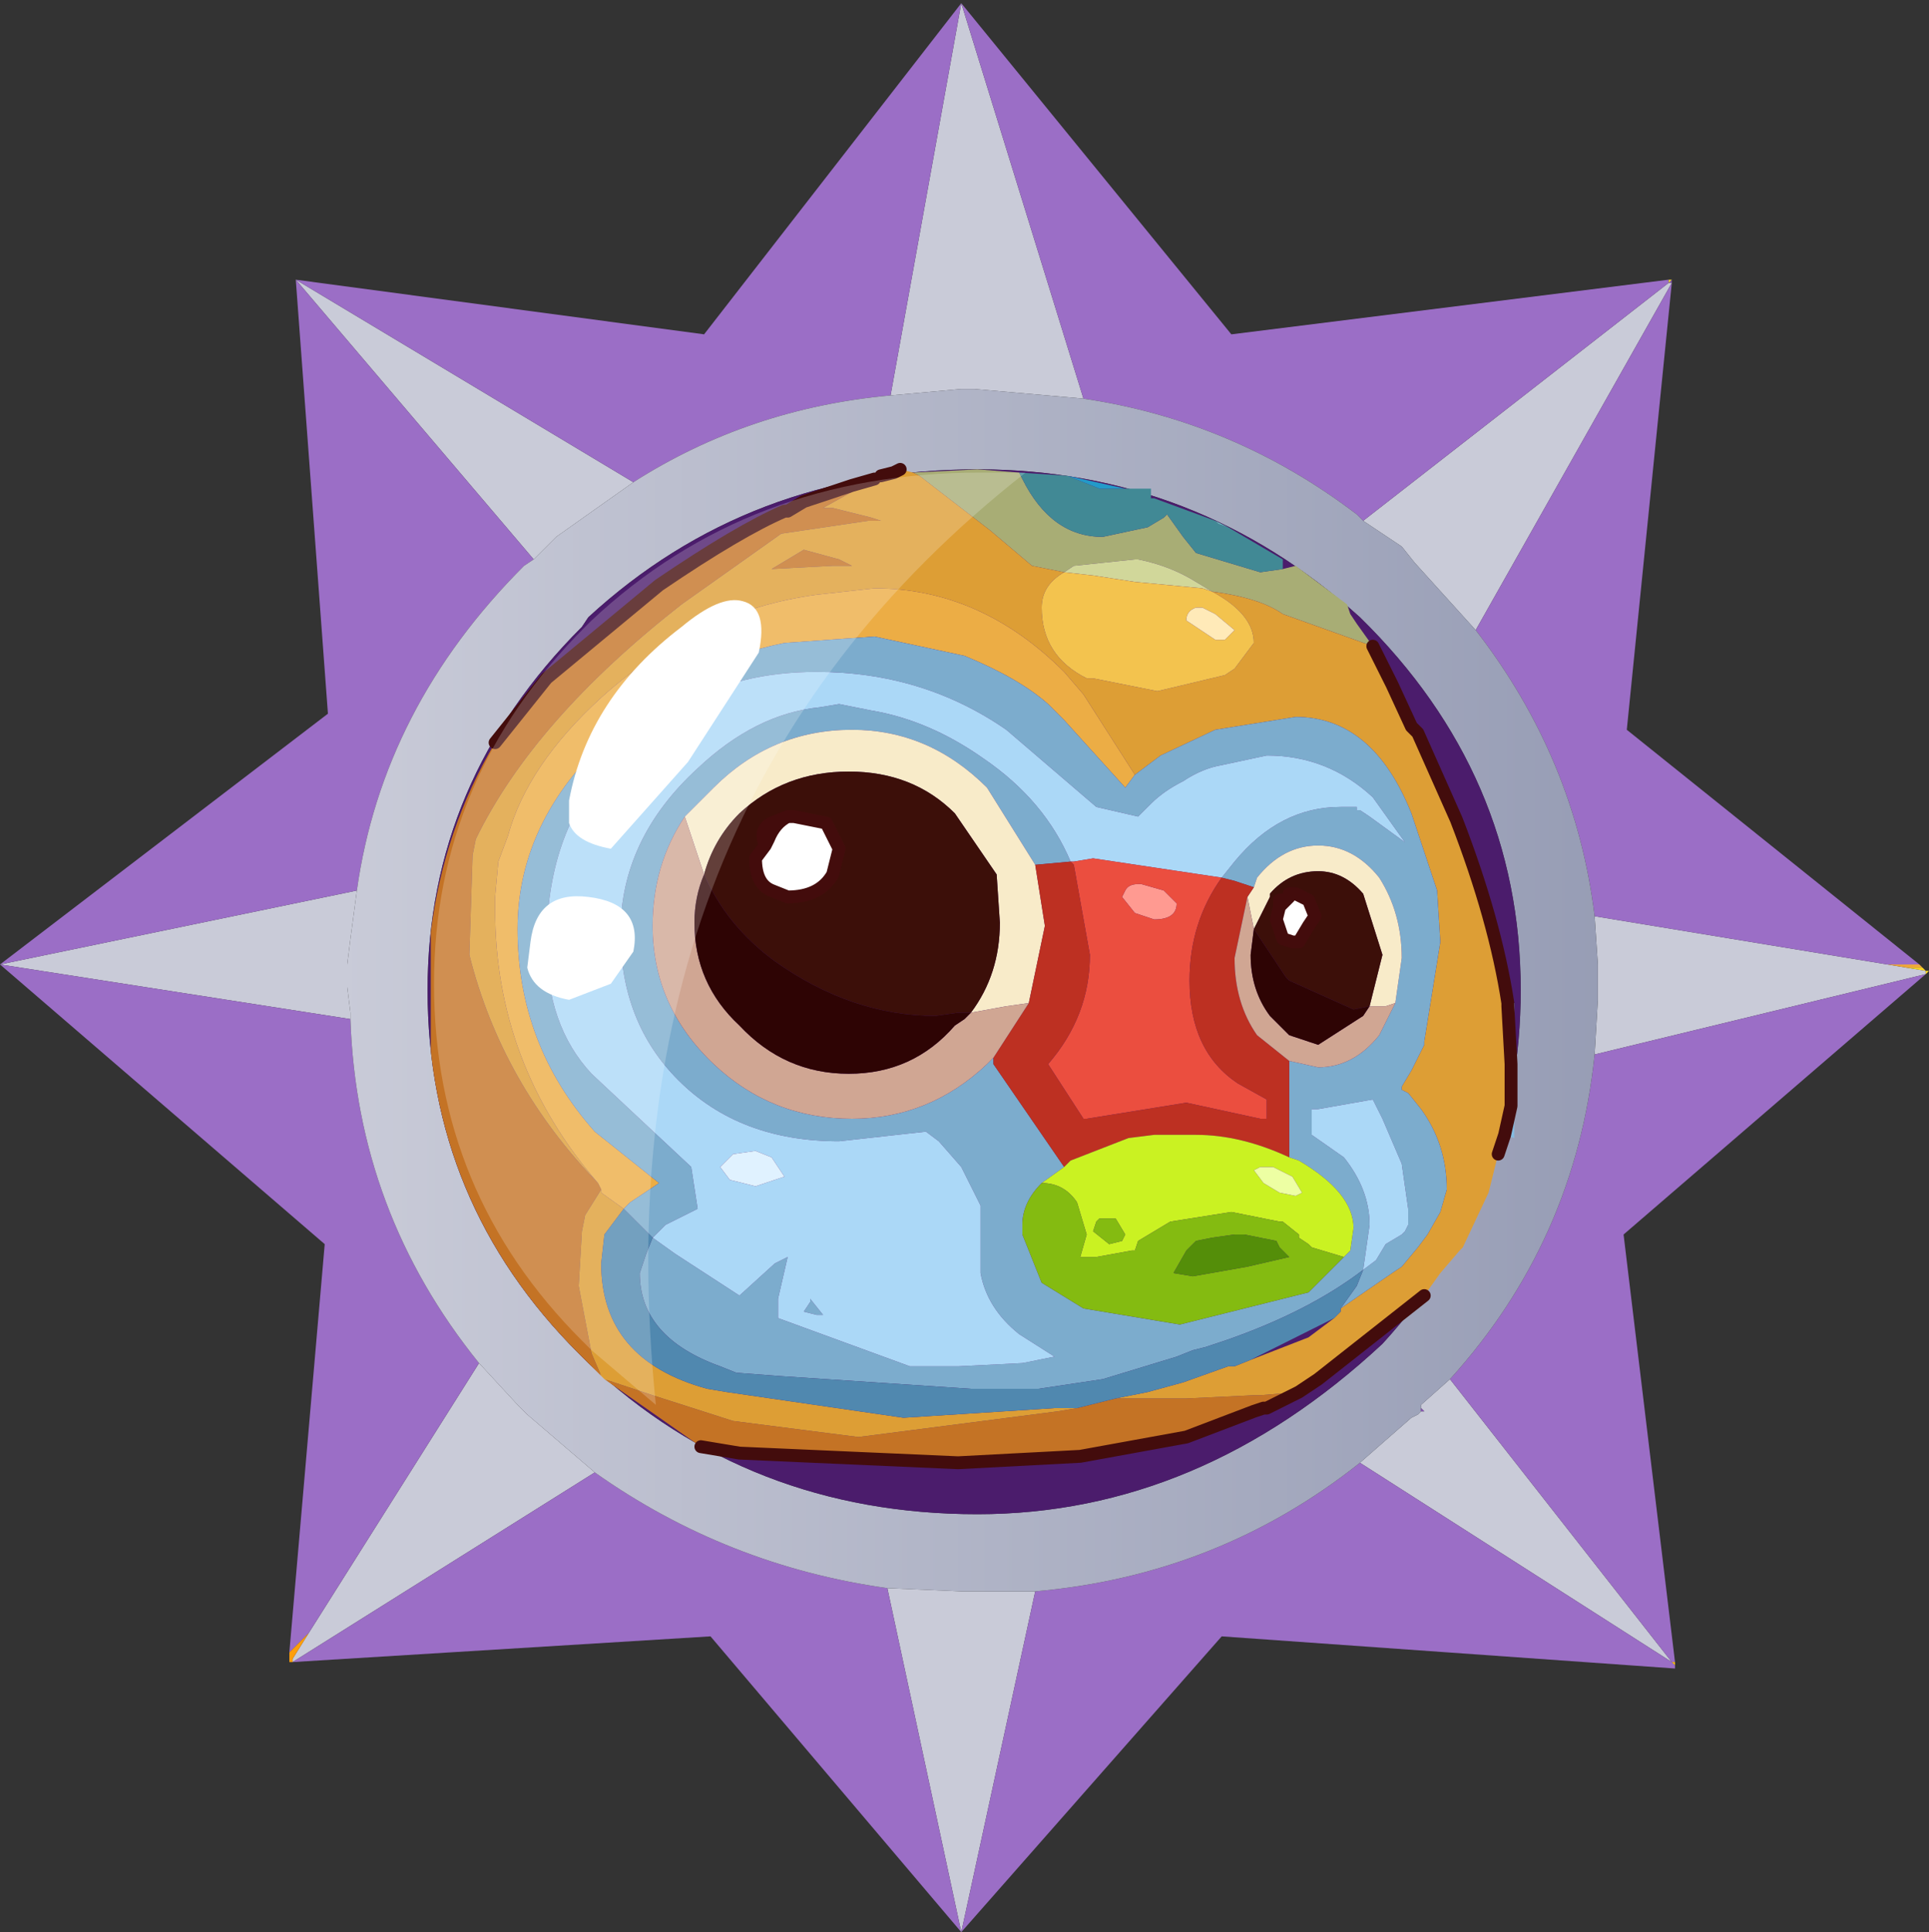 <?xml version="1.0" encoding="UTF-8" standalone="no"?>
<svg xmlns:ffdec="https://www.free-decompiler.com/flash" xmlns:xlink="http://www.w3.org/1999/xlink" ffdec:objectType="frame" height="30.05px" width="30.0px" xmlns="http://www.w3.org/2000/svg">
  <rect width="100%" height="100%" fill="#333333" stroke="none"/>
  <g transform="matrix(1.0, 0.0, 0.0, 1.0, 0.0, 0.0)">
    <use ffdec:characterId="1" height="30.0" transform="matrix(1.0, 0.0, 0.0, 1.0, 0.0, 0.0)" width="30.0" xlink:href="#shape0"/>
    <use ffdec:characterId="3" height="30.0" transform="matrix(1.0, 0.0, 0.0, 1.0, 0.0, 0.05)" width="30.0" xlink:href="#sprite0"/>
  </g>
  <defs>
    <g id="shape0" transform="matrix(1.0, 0.0, 0.0, 1.0, 0.0, 0.0)">
      <path d="M0.0 0.0 L30.0 0.0 30.0 30.0 0.0 30.0 0.0 0.0" fill="#33cc66" fill-opacity="0.0" fill-rule="evenodd" stroke="none"/>
    </g>
    <g id="sprite0" transform="matrix(1.0, 0.0, 0.0, 1.0, 0.0, 0.0)">
      <use ffdec:characterId="2" height="30.0" transform="matrix(1.0, 0.0, 0.0, 1.0, 0.0, 0.0)" width="30.0" xlink:href="#shape1"/>
    </g>
    <g id="shape1" transform="matrix(1.0, 0.0, 0.0, 1.0, 0.0, 0.0)">
      <path d="M26.0 4.3 L26.0 4.35 25.95 4.35 26.0 4.3" fill="url(#gradient0)" fill-rule="evenodd" stroke="none"/>
      <path d="M25.95 4.35 L26.0 4.35 22.95 9.75 22.0 8.7 21.8 8.45 21.2 8.05 25.95 4.35 M29.35 14.95 L29.65 15.0 29.95 15.05 29.95 15.1 24.8 16.35 24.85 15.5 24.85 15.3 24.85 15.05 24.85 14.95 24.8 14.2 29.35 14.95 M22.1 21.85 L22.1 21.8 22.55 21.4 26.0 25.8 21.15 22.7 21.95 22.0 22.05 21.95 22.1 21.9 22.15 21.9 22.1 21.85 M16.85 6.15 L15.15 6.0 14.95 6.0 13.85 6.1 14.95 0.0 16.85 6.15 M9.85 7.45 L8.65 8.3 8.3 8.65 4.6 4.3 9.85 7.45 M5.55 13.8 L5.45 14.55 5.4 14.95 5.4 15.0 5.4 15.2 5.4 15.3 5.45 15.7 5.45 15.8 0.0 14.95 5.55 13.8 M7.45 21.15 L8.05 21.8 8.2 21.95 9.25 22.85 4.55 25.8 4.55 25.75 4.8 25.35 7.45 21.15 M13.8 24.65 L14.95 24.7 15.15 24.7 16.1 24.7 14.95 30.0 13.8 24.65" fill="#c9cbd8" fill-rule="evenodd" stroke="none"/>
      <path d="M26.0 4.3 L25.95 4.35 25.95 4.3 26.0 4.3" fill="url(#gradient1)" fill-rule="evenodd" stroke="none"/>
      <path d="M26.0 4.35 L25.3 11.3 29.85 14.95 29.35 14.95 24.8 14.2 Q24.5 11.75 22.95 9.75 L26.0 4.35 M29.95 15.1 L25.25 19.15 26.05 25.8 26.0 25.8 26.05 25.85 26.05 25.9 19.0 25.4 14.95 30.0 11.05 25.4 4.55 25.8 9.25 22.85 Q11.3 24.3 13.8 24.65 L14.95 30.0 16.1 24.7 Q18.95 24.45 21.15 22.7 L26.0 25.8 22.55 21.4 Q24.5 19.25 24.8 16.35 L29.95 15.1 M4.5 25.65 L5.05 19.3 0.0 14.95 5.1 11.05 4.6 4.3 10.95 5.15 14.95 0.0 19.15 5.15 25.95 4.3 25.95 4.35 21.2 8.05 21.1 7.95 Q19.2 6.5 16.85 6.15 L14.95 0.0 13.85 6.1 Q11.65 6.3 9.85 7.45 L4.6 4.3 8.3 8.65 8.15 8.75 Q5.95 10.95 5.55 13.8 L0.0 14.95 5.45 15.8 Q5.55 18.8 7.45 21.15 L4.8 25.35 4.5 25.65" fill="#9b6ec6" fill-rule="evenodd" stroke="none"/>
      <path d="M21.2 8.05 L21.8 8.45 22.0 8.7 22.95 9.75 Q24.5 11.75 24.8 14.2 L24.85 14.95 24.85 15.05 24.85 15.3 24.85 15.5 24.8 16.35 Q24.5 19.25 22.55 21.4 L22.1 21.8 22.1 21.85 22.1 21.9 22.05 21.95 21.95 22.0 21.15 22.7 Q18.95 24.45 16.1 24.7 L15.15 24.7 14.95 24.7 13.8 24.65 Q11.3 24.3 9.25 22.85 L8.2 21.95 8.05 21.8 7.45 21.15 Q5.55 18.8 5.45 15.8 L5.45 15.7 5.4 15.3 5.4 15.2 5.4 15.0 5.4 14.95 5.45 14.55 5.55 13.8 Q5.95 10.95 8.15 8.75 L8.3 8.65 8.65 8.3 9.85 7.45 Q11.65 6.3 13.85 6.1 L14.95 6.0 15.15 6.0 16.85 6.15 Q19.2 6.5 21.1 7.95 L21.2 8.05 M23.65 15.35 Q23.65 12.0 21.15 9.55 18.6 7.25 15.2 7.25 11.65 7.25 9.15 9.55 L9.05 9.7 Q6.65 12.1 6.65 15.35 6.65 18.65 9.0 21.0 L9.15 21.15 Q11.65 23.5 15.2 23.5 18.65 23.5 21.5 20.85 23.65 18.5 23.65 15.35" fill="url(#gradient2)" fill-rule="evenodd" stroke="none"/>
      <path d="M29.85 14.95 L29.9 15.0 29.65 15.0 29.35 14.95 29.85 14.95" fill="url(#gradient3)" fill-rule="evenodd" stroke="none"/>
      <path d="M29.9 15.0 L29.95 15.05 30.0 15.05 29.95 15.1 29.95 15.05 29.65 15.0 29.9 15.0 M26.05 25.8 L26.05 25.85 26.0 25.8 26.05 25.8" fill="url(#gradient4)" fill-rule="evenodd" stroke="none"/>
      <path d="M22.1 21.9 L22.1 21.85 22.15 21.9 22.1 21.9" fill="url(#gradient5)" fill-rule="evenodd" stroke="none"/>
      <path d="M23.65 15.35 Q23.65 18.5 21.5 20.85 18.65 23.5 15.2 23.5 11.65 23.5 9.15 21.15 L9.0 21.0 Q6.65 18.65 6.65 15.35 6.65 12.1 9.05 9.7 L9.15 9.55 Q11.65 7.25 15.2 7.25 18.6 7.25 21.15 9.55 23.65 12.0 23.65 15.35" fill="#4b1c6c" fill-rule="evenodd" stroke="none"/>
      <path d="M4.55 25.8 L4.5 25.8 4.5 25.65 4.8 25.35 4.55 25.75 4.55 25.8" fill="url(#gradient6)" fill-rule="evenodd" stroke="none"/>
      <path d="M20.45 14.2 L20.35 14.35 20.2 14.6 20.1 14.6 19.95 14.55 19.85 14.25 19.9 14.05 19.95 14.0 20.0 13.95 20.05 13.9 20.05 13.85 20.15 13.85 20.35 13.95 20.45 14.2 M12.85 12.75 L13.05 13.15 12.95 13.55 Q12.75 13.9 12.25 13.9 L12.0 13.8 Q11.75 13.7 11.75 13.3 L11.9 13.1 11.95 13.0 Q12.05 12.75 12.25 12.65 L12.35 12.65 12.85 12.75" fill="#ffffff" fill-rule="evenodd" stroke="none"/>
      <path d="M20.2 21.6 L19.7 21.85 19.65 21.85 19.5 21.9 18.45 22.3 16.8 22.6 14.9 22.7 11.5 22.55 10.9 22.45 9.4 21.4 10.15 21.65 11.4 22.05 13.35 22.3 16.45 21.9 16.75 21.85 16.95 21.8 17.35 21.7 17.9 21.7 18.45 21.7 19.5 21.65 19.6 21.65 20.2 21.6 M9.35 21.35 L9.15 21.15 9.0 21.0 Q7.0 19.0 6.7 16.3 L6.7 14.45 Q6.9 12.85 7.7 11.5 L8.5 10.5 10.25 9.05 Q11.5 8.2 12.2 7.9 L12.25 7.9 12.5 7.75 13.25 7.5 13.6 7.4 13.7 7.35 12.8 7.85 12.95 7.85 13.55 8.0 13.7 8.05 13.5 8.05 12.15 8.25 10.6 9.35 Q8.3 11.15 7.4 13.0 L7.35 13.25 7.3 14.8 Q7.8 16.8 9.3 18.35 L9.35 18.45 9.1 18.85 9.05 19.1 9.0 19.95 9.2 21.0 9.35 21.35 M13.25 8.75 L12.95 8.75 12.0 8.8 12.5 8.5 13.05 8.65 13.25 8.75" fill="#c47325" fill-rule="evenodd" stroke="none"/>
      <path d="M19.95 8.8 L20.15 8.75 20.95 9.35 21.0 9.5 21.1 9.65 21.35 10.0 19.95 9.5 Q19.6 9.25 18.85 9.15 L18.6 9.0 Q18.2 8.75 17.7 8.65 L17.65 8.65 16.7 8.75 16.55 8.85 16.05 8.75 15.4 8.2 14.3 7.35 14.2 7.3 15.2 7.25 15.85 7.3 15.9 7.4 Q16.35 8.3 17.15 8.3 L17.85 8.15 18.1 8.0 18.15 7.95 18.4 8.3 18.6 8.55 19.6 8.85 19.95 8.8" fill="#a8ad75" fill-rule="evenodd" stroke="none"/>
      <path d="M15.85 7.3 L16.6 7.35 17.1 7.55 17.4 7.55 17.5 7.55 17.9 7.55 17.9 7.7 17.95 7.7 18.9 8.05 18.95 8.1 19.1 8.15 19.95 8.65 19.95 8.8 19.6 8.85 18.6 8.55 18.4 8.3 18.15 7.95 18.1 8.0 17.85 8.15 17.15 8.3 Q16.35 8.3 15.9 7.4 L15.85 7.3" fill="#418995" fill-rule="evenodd" stroke="none"/>
      <path d="M21.35 10.0 L21.65 10.6 21.95 11.25 22.05 11.35 22.65 12.7 Q23.25 14.25 23.45 15.55 L23.45 15.6 23.5 16.5 23.5 17.15 23.4 17.6 23.3 17.9 23.15 18.5 22.75 19.35 22.7 19.4 22.4 19.75 22.15 20.1 20.5 21.4 20.2 21.6 19.6 21.65 19.5 21.65 18.45 21.7 17.9 21.7 17.35 21.7 17.85 21.6 18.4 21.45 19.1 21.2 19.2 21.2 19.45 21.1 20.35 20.75 20.75 20.45 20.8 20.4 20.85 20.35 20.85 20.3 21.65 19.75 21.8 19.65 22.05 19.35 22.2 19.15 22.4 18.8 22.5 18.45 Q22.5 17.75 22.1 17.2 L21.9 16.95 21.8 16.9 21.8 16.85 21.95 16.6 22.15 16.2 22.15 16.15 22.4 14.6 22.35 13.8 21.95 12.6 Q21.35 11.1 20.15 11.1 L18.9 11.3 18.05 11.7 17.65 12.0 16.85 10.75 16.55 10.4 Q15.25 9.1 13.6 9.1 L12.7 9.2 Q10.85 9.45 9.35 10.8 8.2 11.85 7.9 12.95 L7.75 13.35 7.7 13.9 7.7 14.0 7.7 14.1 Q7.7 16.5 9.3 18.35 7.8 16.8 7.3 14.8 L7.35 13.25 7.4 13.0 Q8.3 11.15 10.6 9.35 L12.15 8.25 13.5 8.05 13.7 8.05 13.55 8.0 12.95 7.85 12.8 7.85 13.7 7.35 13.9 7.3 14.0 7.25 14.2 7.3 14.3 7.35 15.4 8.2 16.05 8.75 16.55 8.85 Q16.2 9.05 16.2 9.4 16.2 10.15 16.9 10.5 L17.0 10.5 18.0 10.7 19.05 10.45 19.2 10.35 19.5 9.95 Q19.5 9.5 18.85 9.15 19.6 9.25 19.95 9.5 L21.35 10.0 M9.4 21.4 L9.35 21.35 9.2 21.0 9.0 19.95 9.05 19.1 9.1 18.85 9.35 18.45 9.35 18.5 9.7 18.75 9.4 19.15 9.35 19.6 Q9.35 21.1 11.0 21.55 L11.3 21.6 14.05 22.0 16.4 21.85 16.75 21.85 16.45 21.9 13.35 22.3 11.4 22.05 10.15 21.65 9.4 21.4 M13.25 8.75 L13.05 8.65 12.5 8.5 12.0 8.8 12.95 8.75 13.25 8.75" fill="#dd9e35" fill-rule="evenodd" stroke="none"/>
      <path d="M16.6 7.35 L17.5 7.55 17.4 7.55 17.1 7.55 16.6 7.35" fill="#239ac9" fill-rule="evenodd" stroke="none"/>
      <path d="M17.65 12.0 L17.5 12.2 16.55 11.15 16.3 10.9 Q15.85 10.5 15.0 10.15 L13.6 9.85 12.2 9.95 Q10.7 10.25 9.6 11.3 8.05 12.65 8.05 14.4 8.05 16.2 9.25 17.55 L10.25 18.35 9.8 18.65 9.7 18.75 9.35 18.5 9.35 18.45 9.3 18.35 Q7.7 16.5 7.7 14.1 L7.7 14.0 7.7 13.9 7.75 13.35 7.9 12.95 Q8.2 11.85 9.35 10.8 10.85 9.45 12.7 9.2 L13.6 9.1 Q15.25 9.1 16.55 10.4 L16.85 10.75 17.65 12.0" fill="#ecad45" fill-rule="evenodd" stroke="none"/>
      <path d="M17.65 12.0 L18.05 11.7 18.9 11.3 20.15 11.1 Q21.35 11.1 21.95 12.6 L22.35 13.8 22.4 14.6 22.15 16.15 22.15 16.2 21.95 16.6 21.8 16.85 21.8 16.9 21.9 16.95 22.1 17.2 Q22.5 17.75 22.5 18.45 L22.4 18.8 22.2 19.15 22.05 19.35 21.8 19.65 21.65 19.75 20.85 20.3 21.1 19.95 21.2 19.7 Q20.35 20.35 19.05 20.8 L18.75 20.9 18.55 20.95 18.3 21.05 17.15 21.4 16.15 21.55 15.1 21.55 12.1 21.35 11.45 21.3 11.2 21.2 Q9.95 20.75 9.95 19.75 L10.05 19.45 10.15 19.2 10.1 19.15 9.7 18.75 9.8 18.65 10.25 18.35 9.25 17.55 Q8.05 16.2 8.05 14.4 8.05 12.65 9.6 11.3 10.7 10.25 12.2 9.95 L13.6 9.85 15.0 10.15 Q15.85 10.5 16.3 10.9 L16.55 11.15 17.5 12.2 17.65 12.0 M19.0 13.6 L19.2 13.35 Q19.9 12.5 20.85 12.5 L21.1 12.5 21.1 12.55 21.15 12.55 21.3 12.65 21.85 13.05 21.35 12.35 Q20.65 11.7 19.7 11.7 L19.0 11.85 Q18.7 11.9 18.4 12.1 18.1 12.25 17.9 12.45 L17.7 12.65 17.05 12.5 15.65 11.3 Q14.35 10.4 12.7 10.4 11.5 10.4 10.65 10.9 L10.1 11.3 9.45 11.9 Q8.5 12.9 8.5 14.65 8.5 15.9 9.2 16.65 L10.75 18.1 10.85 18.75 10.35 19.0 10.15 19.2 10.5 19.45 11.5 20.1 12.05 19.6 12.25 19.5 12.1 20.15 12.1 20.45 14.15 21.2 14.9 21.2 15.9 21.15 16.4 21.05 15.85 20.7 Q15.35 20.3 15.25 19.75 L15.25 19.4 15.25 18.9 15.25 18.7 14.95 18.1 14.6 17.7 14.4 17.55 13.05 17.7 Q11.5 17.7 10.55 16.75 9.65 15.85 9.65 14.45 9.65 13.0 10.85 11.9 11.75 11.05 12.75 10.95 L13.05 10.9 13.3 10.95 13.55 11.0 Q14.45 11.15 15.3 11.75 16.25 12.4 16.65 13.35 L16.1 13.4 15.35 12.2 Q14.45 11.3 13.25 11.3 12.0 11.3 11.1 12.2 L10.65 12.65 Q10.15 13.4 10.15 14.35 10.15 15.6 11.1 16.5 12.0 17.35 13.25 17.35 14.45 17.35 15.35 16.5 L15.45 16.4 15.45 16.5 16.55 18.1 16.2 18.35 Q15.9 18.65 15.9 19.0 L15.9 19.15 16.2 19.9 16.85 20.3 18.35 20.55 20.35 20.05 20.9 19.5 21.0 19.4 21.05 19.05 Q21.05 18.5 20.2 18.0 L20.05 17.95 20.05 17.45 20.05 17.15 20.05 16.45 20.5 16.55 Q21.05 16.55 21.45 16.05 L21.7 15.55 21.8 14.85 Q21.8 14.15 21.45 13.6 21.05 13.1 20.5 13.1 19.95 13.1 19.55 13.6 L19.5 13.75 19.2 13.65 19.0 13.6 M21.2 19.7 L21.4 19.55 21.55 19.3 21.8 19.15 21.85 19.1 21.9 19.0 21.9 18.75 21.8 18.05 21.5 17.35 21.35 17.05 20.5 17.2 20.4 17.2 20.4 17.5 20.4 17.6 20.9 17.95 Q21.3 18.45 21.3 19.0 L21.2 19.7 M12.8 20.4 L12.7 20.4 12.5 20.35 12.6 20.2 12.6 20.15 12.8 20.4" fill="#7caccd" fill-rule="evenodd" stroke="none"/>
      <path d="M10.15 19.2 L10.35 19.0 10.85 18.75 10.75 18.1 9.2 16.65 Q8.5 15.9 8.5 14.65 8.5 12.9 9.45 11.9 L10.1 11.3 10.65 10.9 Q11.5 10.4 12.7 10.4 14.35 10.4 15.65 11.3 L17.05 12.5 17.7 12.65 17.9 12.45 Q18.1 12.25 18.4 12.1 18.7 11.9 19.0 11.85 L19.7 11.7 Q20.65 11.7 21.35 12.35 L21.85 13.05 21.3 12.65 21.15 12.55 21.1 12.55 21.1 12.5 20.85 12.5 Q19.9 12.5 19.2 13.35 L19.0 13.6 17.0 13.3 16.7 13.35 16.65 13.35 Q16.25 12.4 15.3 11.75 14.45 11.15 13.55 11.0 L13.3 10.95 13.05 10.9 12.75 10.95 Q11.75 11.05 10.85 11.9 9.65 13.0 9.65 14.45 9.65 15.85 10.55 16.75 11.5 17.7 13.05 17.7 L14.4 17.55 14.6 17.7 14.95 18.1 15.25 18.7 15.25 18.9 15.25 19.4 15.25 19.75 Q15.35 20.3 15.85 20.7 L16.4 21.05 15.9 21.15 14.9 21.2 14.15 21.2 12.1 20.45 12.1 20.15 12.25 19.5 12.05 19.6 11.5 20.1 10.5 19.45 10.15 19.2 M21.2 19.7 L21.3 19.0 Q21.3 18.45 20.9 17.95 L20.4 17.6 20.4 17.5 20.4 17.2 20.5 17.2 21.35 17.05 21.5 17.35 21.8 18.05 21.9 18.75 21.9 19.0 21.85 19.1 21.8 19.15 21.55 19.3 21.4 19.55 21.2 19.7 M12.0 17.95 L11.75 17.85 11.4 17.9 11.2 18.1 11.35 18.3 11.75 18.4 12.2 18.25 12.0 17.95 M12.8 20.4 L12.6 20.15 12.6 20.2 12.5 20.35 12.7 20.4 12.8 20.4" fill="#abd8f7" fill-rule="evenodd" stroke="none"/>
      <path d="M16.55 8.85 L16.7 8.75 17.65 8.65 17.7 8.65 Q18.2 8.75 18.6 9.0 L18.85 9.15 18.7 9.1 17.65 9.0 17.0 8.9 16.55 8.85" fill="#d1d79a" fill-rule="evenodd" stroke="none"/>
      <path d="M16.55 8.85 L17.0 8.9 17.65 9.0 18.7 9.1 18.85 9.15 Q19.5 9.5 19.5 9.95 L19.2 10.35 19.05 10.45 18.0 10.7 17.0 10.5 16.9 10.5 Q16.2 10.15 16.2 9.4 16.2 9.05 16.55 8.85 M19.1 9.85 L19.2 9.75 18.9 9.5 18.8 9.45 18.7 9.4 18.6 9.4 Q18.45 9.45 18.45 9.6 L18.9 9.9 19.05 9.9 19.1 9.85" fill="#f3c34e" fill-rule="evenodd" stroke="none"/>
      <path d="M17.9 7.7 L17.95 7.7 17.9 7.7 M18.9 8.05 L19.1 8.15 18.95 8.1 18.9 8.05" fill="#66bcbb" fill-rule="evenodd" stroke="none"/>
      <path d="M19.1 9.85 L19.05 9.9 18.9 9.9 18.45 9.6 Q18.45 9.45 18.6 9.4 L18.7 9.4 18.8 9.45 18.9 9.5 19.2 9.75 19.1 9.85" fill="#ffeab8" fill-rule="evenodd" stroke="none"/>
      <path d="M23.45 15.55 L23.55 15.55 23.55 17.65 23.4 17.6 23.5 17.15 23.5 16.5 23.45 15.6 23.45 15.55" fill="#85bbe0" fill-rule="evenodd" stroke="none"/>
      <path d="M19.5 13.75 L19.55 13.6 Q19.95 13.1 20.5 13.1 21.05 13.1 21.45 13.6 21.8 14.15 21.8 14.85 L21.7 15.55 21.55 15.6 21.3 15.6 21.5 14.8 21.2 13.85 Q20.9 13.5 20.5 13.5 20.05 13.5 19.75 13.85 L19.75 13.9 19.5 14.4 19.4 13.9 19.5 13.75 M10.65 12.65 L11.1 12.2 Q12.0 11.3 13.25 11.3 14.45 11.3 15.35 12.2 L16.1 13.4 16.25 14.35 16.0 15.55 15.65 15.6 15.1 15.7 Q15.55 15.1 15.55 14.3 L15.5 13.55 14.85 12.6 Q14.2 11.95 13.2 11.95 12.2 11.95 11.5 12.6 11.1 13.0 10.95 13.55 L10.65 12.65" fill="#f8ebc9" fill-rule="evenodd" stroke="none"/>
      <path d="M19.5 14.4 L19.75 13.9 19.75 13.85 Q20.05 13.5 20.5 13.5 20.9 13.5 21.2 13.85 L21.5 14.8 21.3 15.6 21.05 15.65 20.05 15.2 20.0 15.15 19.5 14.4 M20.45 14.2 L20.35 13.95 20.15 13.85 20.05 13.85 20.05 13.9 20.0 13.95 19.95 14.0 19.9 14.05 19.85 14.25 19.95 14.55 20.1 14.6 20.2 14.6 20.35 14.35 20.45 14.2 M19.9 14.05 L19.9 13.95 19.95 13.95 20.0 13.95 19.95 13.95 19.9 13.95 19.9 14.05 M10.95 13.55 Q11.1 13.0 11.5 12.6 12.2 11.95 13.2 11.95 14.2 11.95 14.85 12.6 L15.5 13.55 15.55 14.3 Q15.55 15.1 15.1 15.7 L14.9 15.7 14.55 15.75 Q13.25 15.75 12.05 14.9 11.3 14.35 10.95 13.55 M12.85 12.75 L12.35 12.65 12.25 12.65 Q12.05 12.75 11.95 13.0 L11.9 13.1 11.75 13.3 Q11.75 13.7 12.0 13.8 L12.25 13.9 Q12.75 13.9 12.95 13.55 L13.05 13.15 12.85 12.75 M11.9 13.1 Q11.8 12.85 12.0 12.75 L12.25 12.65 12.0 12.75 Q11.8 12.85 11.9 13.1" fill="#3c0f09" fill-rule="evenodd" stroke="none"/>
      <path d="M17.75 13.7 L18.1 13.8 18.3 14.0 Q18.3 14.25 17.95 14.25 L17.65 14.15 17.45 13.9 17.5 13.8 Q17.55 13.7 17.7 13.7 L17.75 13.7" fill="#ff9a91" fill-rule="evenodd" stroke="none"/>
      <path d="M17.75 13.7 L17.7 13.7 Q17.55 13.7 17.5 13.8 L17.45 13.9 17.65 14.15 17.95 14.25 Q18.3 14.25 18.3 14.0 L18.1 13.8 17.75 13.7 M19.0 13.6 Q18.5 14.3 18.5 15.2 18.5 16.3 19.25 16.8 L19.7 17.05 19.7 17.35 19.6 17.35 18.45 17.1 16.9 17.35 16.85 17.35 16.3 16.5 Q16.95 15.75 16.95 14.8 L16.7 13.4 16.65 13.35 16.7 13.35 17.0 13.3 19.0 13.6" fill="#eb4e3f" fill-rule="evenodd" stroke="none"/>
      <path d="M19.0 13.6 L19.2 13.65 19.5 13.75 19.4 13.9 19.2 14.85 Q19.2 15.55 19.55 16.05 L20.05 16.45 20.05 17.15 20.05 17.45 20.05 17.95 Q19.3 17.6 18.6 17.6 L18.25 17.6 17.95 17.6 17.55 17.65 16.65 18.0 16.55 18.1 15.45 16.5 15.45 16.4 16.0 15.55 16.25 14.35 16.1 13.4 16.65 13.35 16.7 13.4 16.95 14.8 Q16.95 15.75 16.3 16.5 L16.85 17.35 16.9 17.35 18.45 17.1 19.6 17.35 19.7 17.35 19.7 17.05 19.25 16.8 Q18.5 16.3 18.5 15.2 18.5 14.3 19.0 13.6" fill="#bd3022" fill-rule="evenodd" stroke="none"/>
      <path d="M21.7 15.55 L21.45 16.05 Q21.05 16.55 20.5 16.55 L20.05 16.45 19.55 16.05 Q19.2 15.55 19.2 14.85 L19.4 13.9 19.5 14.4 19.45 14.8 Q19.45 15.35 19.75 15.75 L20.05 16.05 20.5 16.2 21.2 15.75 21.3 15.6 21.55 15.6 21.7 15.55 M15.45 16.4 L15.35 16.5 Q14.45 17.35 13.25 17.35 12.0 17.35 11.1 16.5 10.15 15.6 10.15 14.35 10.15 13.4 10.65 12.65 L10.95 13.55 Q10.8 13.9 10.8 14.3 10.8 15.25 11.5 15.9 12.2 16.65 13.2 16.65 14.2 16.65 14.85 15.9 L15.0 15.8 15.1 15.7 15.65 15.6 16.0 15.55 15.45 16.4" fill="#d0a693" fill-rule="evenodd" stroke="none"/>
      <path d="M19.5 14.4 L20.0 15.15 20.05 15.2 21.05 15.65 21.3 15.6 21.2 15.75 20.5 16.2 20.05 16.05 19.75 15.75 Q19.45 15.35 19.45 14.8 L19.5 14.4 M10.95 13.55 Q11.3 14.35 12.05 14.9 13.25 15.75 14.55 15.75 L14.9 15.7 15.1 15.7 15.0 15.8 14.85 15.9 Q14.2 16.65 13.2 16.65 12.2 16.65 11.5 15.9 10.8 15.25 10.8 14.3 10.8 13.9 10.95 13.55" fill="#2e0404" fill-rule="evenodd" stroke="none"/>
      <path d="M20.05 17.95 L20.2 18.0 Q21.05 18.5 21.05 19.05 L21.0 19.4 20.9 19.5 20.4 19.35 20.35 19.3 20.2 19.2 20.2 19.15 19.95 18.95 19.9 18.95 19.15 18.8 18.2 18.95 17.7 19.25 17.65 19.4 17.6 19.4 17.05 19.5 16.8 19.5 16.9 19.15 16.75 18.65 Q16.55 18.35 16.2 18.35 L16.55 18.1 16.65 18.0 17.55 17.65 17.95 17.6 18.25 17.6 18.6 17.6 Q19.3 17.6 20.05 17.95 M19.5 18.15 L19.65 18.35 19.9 18.5 20.15 18.55 20.25 18.5 20.1 18.25 19.9 18.15 19.8 18.1 19.6 18.1 19.5 18.15 M17.5 19.15 L17.35 18.9 17.25 18.9 17.1 18.9 17.05 18.95 17.0 19.1 17.25 19.3 17.45 19.25 17.5 19.15" fill="#caf222" fill-rule="evenodd" stroke="none"/>
      <path d="M20.9 19.5 L20.35 20.05 18.35 20.55 16.85 20.3 16.2 19.9 15.9 19.15 15.9 19.0 Q15.9 18.65 16.2 18.35 16.55 18.35 16.75 18.65 L16.9 19.15 16.8 19.5 17.05 19.5 17.6 19.4 17.65 19.4 17.7 19.25 18.2 18.95 19.15 18.8 19.9 18.95 19.95 18.95 20.2 19.15 20.2 19.2 20.35 19.3 20.4 19.35 20.9 19.5 M19.35 19.15 L19.2 19.15 18.85 19.2 18.6 19.25 18.55 19.3 18.45 19.4 18.25 19.75 18.55 19.8 19.4 19.65 20.05 19.5 19.9 19.35 19.85 19.25 19.35 19.15 M17.5 19.15 L17.45 19.25 17.25 19.3 17.0 19.1 17.05 18.95 17.1 18.9 17.25 18.9 17.35 18.9 17.5 19.15" fill="#84bb11" fill-rule="evenodd" stroke="none"/>
      <path d="M19.5 18.15 L19.6 18.1 19.8 18.1 19.9 18.15 20.1 18.25 20.25 18.5 20.15 18.55 19.9 18.5 19.65 18.35 19.5 18.15" fill="#edffa3" fill-rule="evenodd" stroke="none"/>
      <path d="M12.0 17.95 L12.2 18.25 11.75 18.4 11.35 18.3 11.2 18.1 11.4 17.9 11.75 17.85 12.0 17.95" fill="#e0f2ff" fill-rule="evenodd" stroke="none"/>
      <path d="M9.7 18.75 L10.1 19.15 10.15 19.2 10.05 19.45 9.95 19.75 Q9.95 20.75 11.2 21.2 L11.45 21.3 12.1 21.35 15.1 21.55 16.15 21.55 17.15 21.4 18.3 21.05 18.55 20.95 18.75 20.9 19.05 20.8 Q20.35 20.35 21.2 19.7 L21.1 19.95 20.85 20.3 20.85 20.35 20.8 20.4 20.75 20.45 20.35 20.65 19.45 21.1 19.2 21.2 19.1 21.2 18.4 21.45 17.85 21.6 17.35 21.7 16.95 21.8 16.75 21.85 16.4 21.85 14.05 22.0 11.3 21.6 11.0 21.55 Q9.35 21.1 9.35 19.6 L9.4 19.15 9.7 18.75" fill="#5088af" fill-rule="evenodd" stroke="none"/>
      <path d="M19.35 19.15 L19.85 19.25 19.9 19.35 20.05 19.5 19.4 19.65 18.55 19.8 18.25 19.75 18.45 19.4 18.55 19.3 18.6 19.25 18.85 19.2 19.2 19.15 19.35 19.15" fill="#548e09" fill-rule="evenodd" stroke="none"/>
      <path d="M21.35 10.0 L21.65 10.6 21.95 11.25 22.05 11.35 22.65 12.7 Q23.25 14.25 23.45 15.55 L23.45 15.6 23.5 16.5 23.5 17.15 23.4 17.6 23.3 17.9 M22.15 20.1 L20.5 21.4 20.2 21.6 19.7 21.85 19.65 21.85 19.5 21.9 18.45 22.3 16.8 22.6 14.9 22.7 11.5 22.55 10.9 22.45 M7.7 11.5 L8.5 10.5 10.25 9.05 Q11.5 8.2 12.2 7.9 L12.25 7.9 12.5 7.75 13.25 7.5 13.6 7.4 M13.7 7.35 L13.9 7.3 14.0 7.25 M20.45 14.2 L20.35 13.95 20.15 13.85 20.05 13.85 20.05 13.9 20.0 13.95 19.95 14.0 19.9 14.05 19.85 14.25 19.95 14.55 20.1 14.6 20.2 14.6 20.35 14.35 20.45 14.2 M20.0 13.95 L19.95 13.95 19.9 13.95 19.9 14.05 M12.85 12.75 L12.35 12.65 12.25 12.65 Q12.05 12.75 11.95 13.0 L11.9 13.1 11.75 13.3 Q11.75 13.7 12.0 13.8 L12.25 13.9 Q12.75 13.9 12.95 13.55 L13.05 13.15 12.85 12.75 M12.25 12.65 L12.0 12.75 Q11.8 12.85 11.9 13.1" fill="none" stroke="#430c0c" stroke-linecap="round" stroke-linejoin="round" stroke-width="0.2"/>
      <path d="M6.75 15.25 Q6.75 12.05 9.1 9.7 L9.2 9.6 Q11.65 7.3 15.25 7.3 L15.95 7.3 Q9.25 12.55 10.2 21.8 L9.2 20.95 9.05 20.8 Q6.75 18.5 6.75 15.25" fill="#ffffff" fill-opacity="0.2" fill-rule="evenodd" stroke="none"/>
      <path d="M11.55 9.3 Q11.95 9.4 11.8 10.1 L10.7 11.8 9.5 13.15 Q8.95 13.05 8.85 12.75 L8.85 12.4 Q9.15 10.8 10.6 9.7 11.2 9.2 11.55 9.3 M9.85 14.75 L9.5 15.25 8.85 15.5 Q8.3 15.4 8.2 15.0 L8.25 14.6 Q8.35 13.8 9.15 13.9 10.0 14.0 9.85 14.75" fill="#ffffff" fill-rule="evenodd" stroke="none"/>
    </g>
    <linearGradient gradientTransform="matrix(0.005, 0.0, 0.0, 0.006, 25.8, 9.55)" gradientUnits="userSpaceOnUse" id="gradient0" spreadMethod="pad" x1="-819.2" x2="819.2">
      <stop offset="0.0" stop-color="#5f2288"/>
      <stop offset="1.0" stop-color="#a276cd"/>
    </linearGradient>
    <linearGradient gradientTransform="matrix(0.007, 0.0, 0.0, 0.005, 20.5, 4.25)" gradientUnits="userSpaceOnUse" id="gradient1" spreadMethod="pad" x1="-819.2" x2="819.2">
      <stop offset="0.0" stop-color="#fd9b0b"/>
      <stop offset="1.0" stop-color="#fde42b"/>
    </linearGradient>
    <linearGradient gradientTransform="matrix(0.012, 0.0, 0.0, 0.011, 15.1, 15.35)" gradientUnits="userSpaceOnUse" id="gradient2" spreadMethod="pad" x1="-819.2" x2="819.2">
      <stop offset="0.0" stop-color="#c9cbd8"/>
      <stop offset="1.0" stop-color="#979db5"/>
    </linearGradient>
    <linearGradient gradientTransform="matrix(0.005, 0.0, 0.0, 0.007, 26.05, 20.35)" gradientUnits="userSpaceOnUse" id="gradient3" spreadMethod="pad" x1="-819.2" x2="819.2">
      <stop offset="0.0" stop-color="#8d010c"/>
      <stop offset="1.0" stop-color="#f2b03f"/>
    </linearGradient>
    <linearGradient gradientTransform="matrix(0.005, 0.0, 0.0, 0.007, 26.05, 20.35)" gradientUnits="userSpaceOnUse" id="gradient4" spreadMethod="pad" x1="-819.2" x2="819.2">
      <stop offset="0.0" stop-color="#fd9e0c"/>
      <stop offset="1.0" stop-color="#fddd27"/>
    </linearGradient>
    <linearGradient gradientTransform="matrix(0.007, 0.0, 0.0, 0.005, 20.5, 25.9)" gradientUnits="userSpaceOnUse" id="gradient5" spreadMethod="pad" x1="-819.2" x2="819.2">
      <stop offset="0.0" stop-color="#65298e"/>
      <stop offset="1.0" stop-color="#9a6cc5"/>
    </linearGradient>
    <linearGradient gradientTransform="matrix(0.006, 0.0, 0.0, 0.005, 9.65, 25.95)" gradientUnits="userSpaceOnUse" id="gradient6" spreadMethod="pad" x1="-819.2" x2="819.2">
      <stop offset="0.0" stop-color="#fd9e0c"/>
      <stop offset="1.0" stop-color="#fddd27"/>
    </linearGradient>
  </defs>
</svg>
